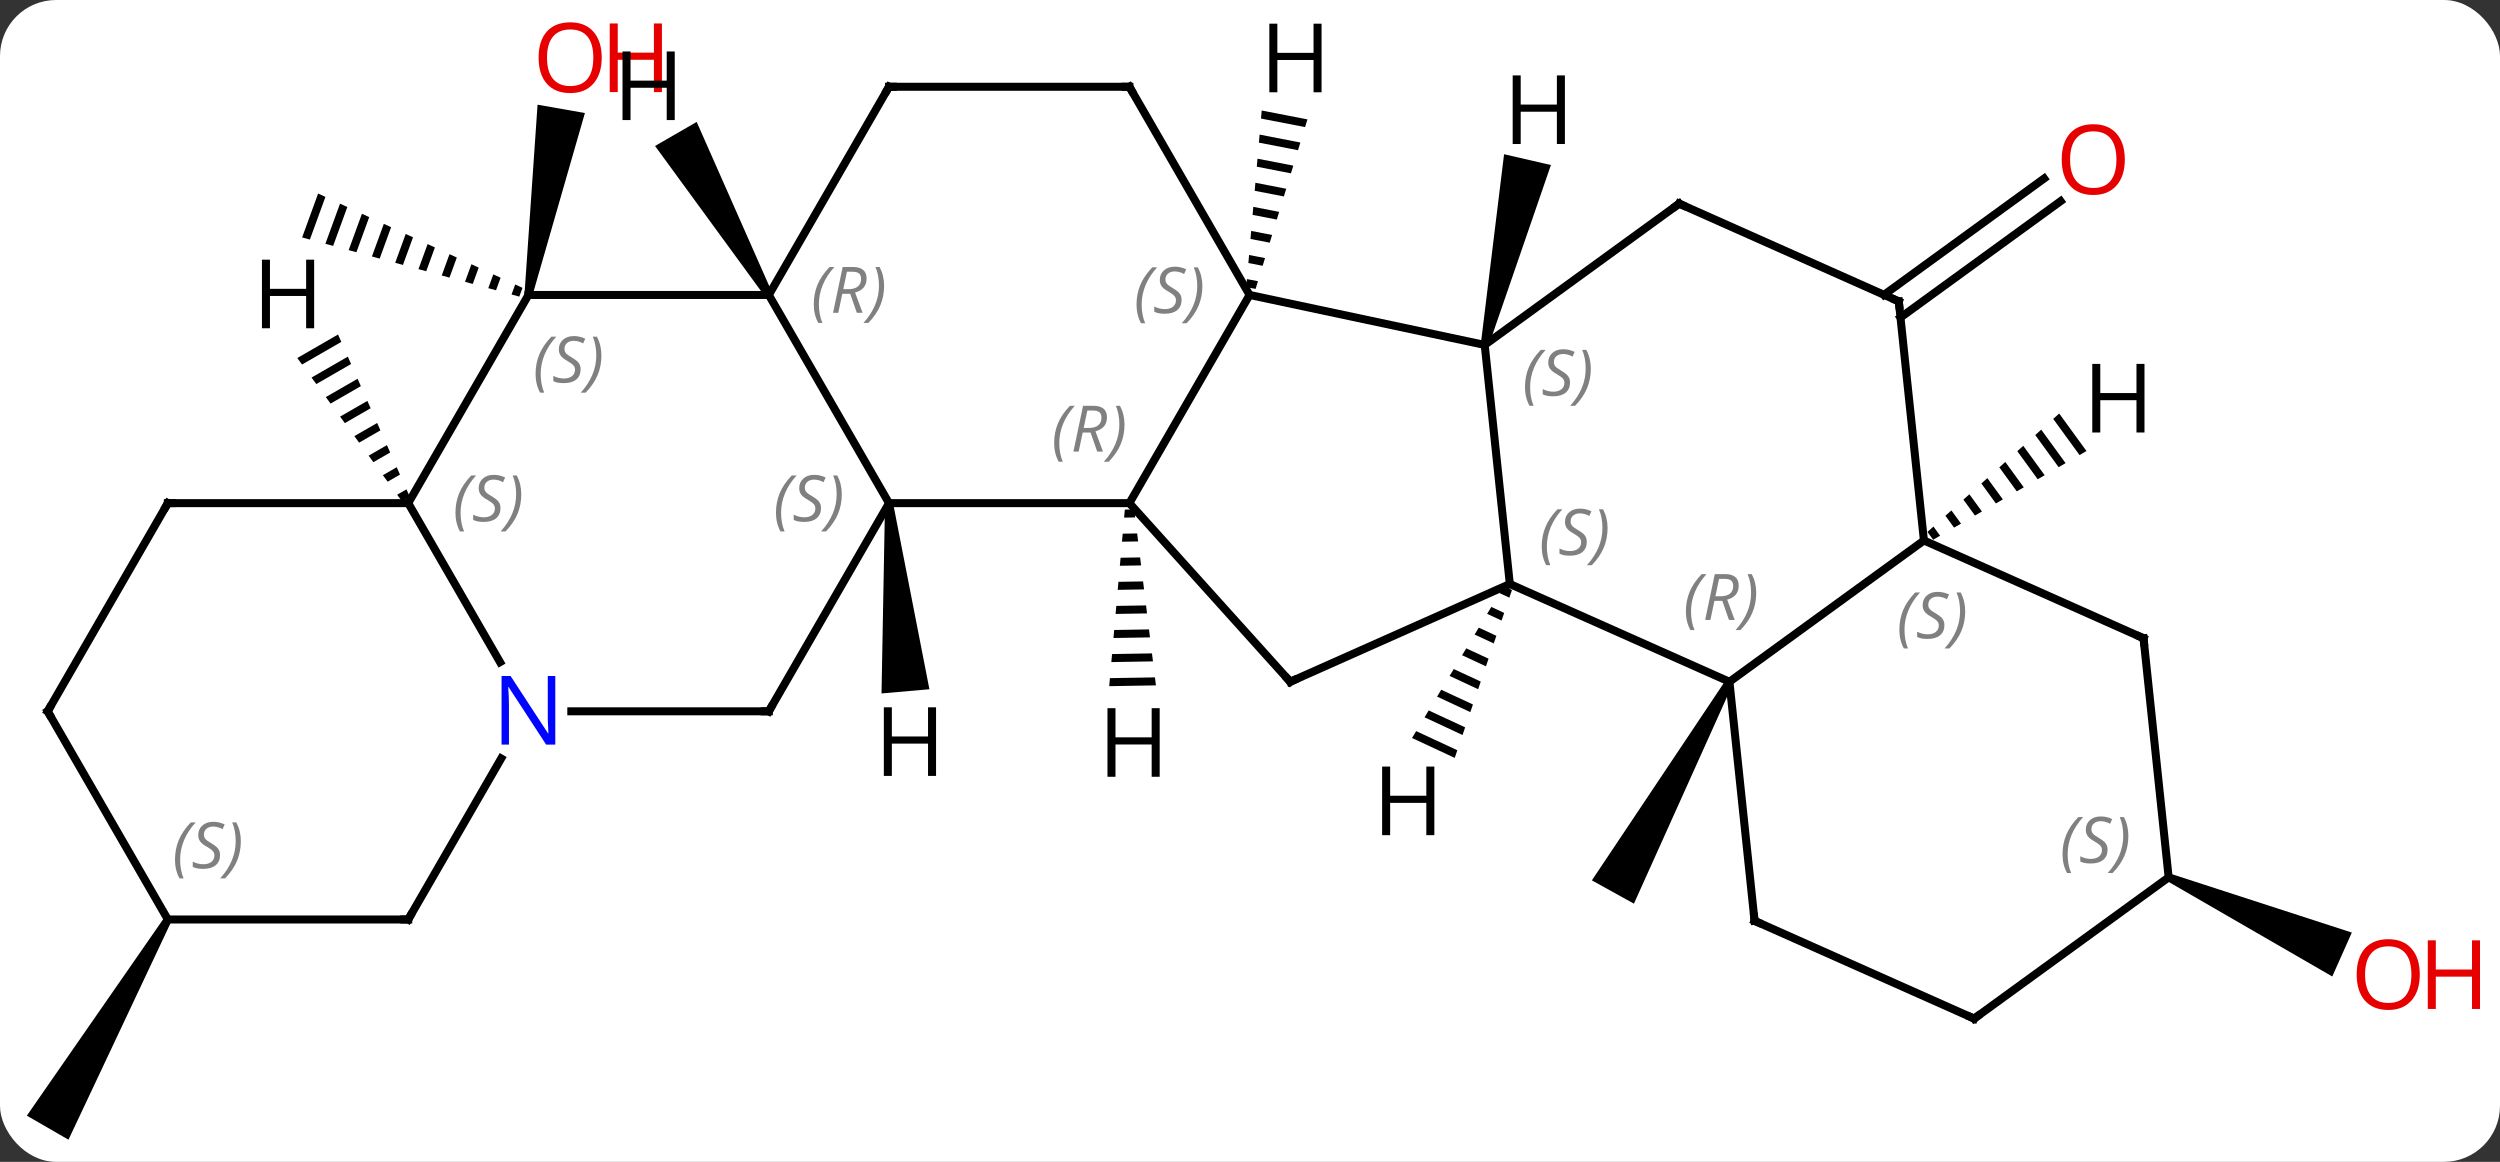 <svg width="312" viewBox="0 0 312 145" style="fill-opacity:1; color-rendering:auto; color-interpolation:auto; text-rendering:auto; stroke:black; stroke-linecap:square; stroke-miterlimit:10; shape-rendering:auto; stroke-opacity:1; fill:black; stroke-dasharray:none; font-weight:normal; stroke-width:1; font-family:'Open Sans'; font-style:normal; stroke-linejoin:miter; font-size:12; stroke-dashoffset:0; image-rendering:auto;" height="145" class="cas-substance-image" xmlns:xlink="http://www.w3.org/1999/xlink" xmlns="http://www.w3.org/2000/svg"><rect x="0" y="0" width="312" height="145" fill="#333333" stroke="none"/><svg class="cas-substance-single-component"><rect y="0" x="0" width="312" stroke="none" ry="7" rx="7" height="145" fill="white" class="cas-substance-group"/><svg y="0" x="0" width="312" viewBox="0 0 312 145" style="fill:black;" height="145" class="cas-substance-single-component-image"><svg><g><g transform="translate(152,74)" style="text-rendering:geometricPrecision; color-rendering:optimizeQuality; color-interpolation:linearRGB; stroke-linecap:butt; image-rendering:optimizeQuality;"><path style="stroke:none;" d="M63.397 10.843 L64.271 11.327 L51.914 38.777 L46.666 35.869 Z"/><line y2="-37.206" y1="-51.725" x2="83.123" x1="103.106" style="fill:none;"/><line y2="-34.374" y1="-48.894" x2="85.18" x1="105.163" style="fill:none;"/><path style="stroke:none;" d="M118.444 35.947 L118.85 35.033 L141.508 42.384 L139.067 47.865 Z"/><path style="stroke:none;" d="M-112.298 -49.846 L-114.296 -44.367 L-114.296 -44.367 L-113.328 -44.103 L-111.387 -49.426 L-111.387 -49.426 L-112.298 -49.846 ZM-109.565 -48.585 L-111.392 -43.576 L-110.424 -43.312 L-110.424 -43.312 L-108.654 -48.165 L-108.654 -48.165 L-109.565 -48.585 ZM-106.832 -47.324 L-108.488 -42.784 L-108.488 -42.784 L-107.52 -42.521 L-105.921 -46.904 L-106.832 -47.324 ZM-104.099 -46.063 L-105.584 -41.993 L-105.584 -41.993 L-104.616 -41.729 L-103.189 -45.643 L-103.189 -45.643 L-104.099 -46.063 ZM-101.367 -44.803 L-102.68 -41.202 L-102.68 -41.202 L-101.712 -40.938 L-101.712 -40.938 L-100.456 -44.382 L-100.456 -44.382 L-101.367 -44.803 ZM-98.634 -43.542 L-99.776 -40.411 L-99.776 -40.411 L-98.808 -40.147 L-98.808 -40.147 L-97.723 -43.121 L-98.634 -43.542 ZM-95.901 -42.281 L-96.872 -39.62 L-95.904 -39.356 L-95.904 -39.356 L-94.99 -41.861 L-95.901 -42.281 ZM-93.168 -41.02 L-93.968 -38.828 L-93 -38.565 L-93 -38.565 L-92.257 -40.6 L-93.168 -41.02 ZM-90.436 -39.759 L-91.064 -38.037 L-90.096 -37.773 L-90.096 -37.773 L-89.525 -39.339 L-90.436 -39.759 ZM-87.703 -38.498 L-88.16 -37.246 L-88.16 -37.246 L-87.192 -36.982 L-87.192 -36.982 L-86.792 -38.078 L-87.703 -38.498 Z"/><path style="stroke:none;" d="M-85.56 -37.101 L-86.544 -37.275 L-84.913 -60.935 L-79.004 -59.893 Z"/><path style="stroke:none;" d="M-131.485 40.502 L-130.619 41.002 L-143.454 68.235 L-148.65 65.235 Z"/><line y2="-30.951" y1="-1.116" x2="33.291" x1="36.426" style="fill:none;"/><line y2="11.085" y1="-1.116" x2="63.834" x1="36.426" style="fill:none;"/><line y2="11.085" y1="-1.116" x2="9.021" x1="36.426" style="fill:none;"/><line y2="-37.188" y1="-30.951" x2="3.948" x1="33.291" style="fill:none;"/><line y2="-48.585" y1="-30.951" x2="57.561" x1="33.291" style="fill:none;"/><line y2="-6.549" y1="11.085" x2="88.104" x1="63.834" style="fill:none;"/><line y2="40.92" y1="11.085" x2="66.969" x1="63.834" style="fill:none;"/><line y2="-11.208" y1="11.085" x2="-11.052" x1="9.021" style="fill:none;"/><line y2="-11.208" y1="-37.188" x2="-11.052" x1="3.948" style="fill:none;"/><line y2="-63.171" y1="-37.188" x2="-11.052" x1="3.948" style="fill:none;"/><line y2="-36.384" y1="-48.585" x2="84.969" x1="57.561" style="fill:none;"/><line y2="-36.384" y1="-6.549" x2="84.969" x1="88.104" style="fill:none;"/><line y2="5.655" y1="-6.549" x2="115.512" x1="88.104" style="fill:none;"/><line y2="53.124" y1="40.92" x2="94.377" x1="66.969" style="fill:none;"/><line y2="-11.208" y1="-11.208" x2="-41.052" x1="-11.052" style="fill:none;"/><line y2="-63.171" y1="-63.171" x2="-41.052" x1="-11.052" style="fill:none;"/><line y2="35.49" y1="5.655" x2="118.647" x1="115.512" style="fill:none;"/><line y2="35.49" y1="53.124" x2="118.647" x1="94.377" style="fill:none;"/><line y2="-37.188" y1="-11.208" x2="-56.052" x1="-41.052" style="fill:none;"/><line y2="14.772" y1="-11.208" x2="-56.052" x1="-41.052" style="fill:none;"/><line y2="-37.188" y1="-63.171" x2="-56.052" x1="-41.052" style="fill:none;"/><line y2="-37.188" y1="-37.188" x2="-86.052" x1="-56.052" style="fill:none;"/><line y2="14.772" y1="14.772" x2="-80.7" x1="-56.052" style="fill:none;"/><line y2="-11.208" y1="-37.188" x2="-101.052" x1="-86.052" style="fill:none;"/><line y2="-11.208" y1="8.634" x2="-101.052" x1="-89.596" style="fill:none;"/><line y2="40.752" y1="20.66" x2="-101.052" x1="-89.452" style="fill:none;"/><line y2="-11.208" y1="-11.208" x2="-131.052" x1="-101.052" style="fill:none;"/><line y2="40.752" y1="40.752" x2="-131.052" x1="-101.052" style="fill:none;"/><line y2="14.772" y1="-11.208" x2="-146.052" x1="-131.052" style="fill:none;"/><line y2="14.772" y1="40.752" x2="-146.052" x1="-131.052" style="fill:none;"/><path style="stroke:none;" d="M35.676 -0.837 L35.156 0.024 L36.37 0.589 L36.694 -0.363 L35.676 -0.837 ZM34.114 1.746 L33.593 2.607 L35.395 3.446 L35.72 2.493 L34.114 1.746 ZM32.552 4.329 L32.031 5.19 L32.031 5.19 L34.421 6.302 L34.746 5.35 L32.552 4.329 ZM30.99 6.912 L30.469 7.773 L33.447 9.159 L33.772 8.207 L30.99 6.912 ZM29.428 9.495 L28.907 10.356 L28.907 10.356 L32.473 12.015 L32.473 12.015 L32.797 11.063 L29.428 9.495 ZM27.865 12.078 L27.345 12.938 L31.498 14.872 L31.498 14.872 L31.823 13.92 L27.865 12.078 ZM26.303 14.661 L25.782 15.521 L25.782 15.521 L30.524 17.729 L30.524 17.729 L30.849 16.776 L30.849 16.776 L26.303 14.661 ZM24.741 17.243 L24.22 18.104 L29.55 20.585 L29.55 20.585 L29.875 19.633 L24.741 17.243 Z"/><path style="stroke:none;" d="M33.778 -30.838 L32.804 -31.064 L35.708 -54.753 L41.554 -53.403 Z"/><path style="stroke:none;" d="M5.46 -60.207 L5.373 -59.205 L5.373 -59.205 L10.874 -58.137 L10.874 -58.137 L11.168 -59.099 L5.46 -60.207 ZM5.198 -57.202 L5.11 -56.2 L5.11 -56.2 L9.992 -55.252 L9.992 -55.252 L10.286 -56.214 L10.286 -56.214 L5.198 -57.202 ZM4.935 -54.196 L4.848 -53.195 L4.848 -53.195 L9.11 -52.367 L9.11 -52.367 L9.404 -53.329 L9.404 -53.329 L4.935 -54.196 ZM4.673 -51.191 L4.585 -50.19 L4.585 -50.19 L8.227 -49.482 L8.227 -49.482 L8.521 -50.444 L8.521 -50.444 L4.673 -51.191 ZM4.41 -48.186 L4.322 -47.184 L4.322 -47.184 L7.345 -46.597 L7.345 -46.597 L7.639 -47.559 L7.639 -47.559 L4.41 -48.186 ZM4.147 -45.181 L4.06 -44.179 L4.06 -44.179 L6.463 -43.713 L6.463 -43.713 L6.757 -44.674 L6.757 -44.674 L4.147 -45.181 ZM3.885 -42.176 L3.797 -41.174 L3.797 -41.174 L5.581 -40.828 L5.581 -40.828 L5.875 -41.789 L5.875 -41.789 L3.885 -42.176 ZM3.622 -39.171 L3.535 -38.169 L3.535 -38.169 L4.699 -37.943 L4.699 -37.943 L4.993 -38.904 L4.993 -38.904 L3.622 -39.171 Z"/><path style="stroke:none;" d="M104.988 -22.394 L104.241 -21.722 L107.525 -17.207 L108.395 -17.71 L108.395 -17.71 L104.988 -22.394 ZM102.746 -20.378 L101.999 -19.707 L104.915 -15.697 L105.785 -16.2 L105.785 -16.2 L102.746 -20.378 ZM100.504 -18.363 L99.757 -17.692 L102.305 -14.188 L103.175 -14.691 L100.504 -18.363 ZM98.262 -16.348 L97.515 -15.676 L99.695 -12.678 L100.566 -13.181 L98.262 -16.348 ZM96.02 -14.333 L95.273 -13.661 L97.085 -11.169 L97.956 -11.672 L96.02 -14.333 ZM93.778 -12.318 L93.031 -11.646 L94.476 -9.659 L95.346 -10.163 L93.778 -12.318 ZM91.536 -10.302 L90.788 -9.631 L90.788 -9.631 L91.866 -8.15 L92.736 -8.653 L91.536 -10.302 ZM89.294 -8.287 L88.546 -7.615 L89.256 -6.641 L90.126 -7.144 L90.126 -7.144 L89.294 -8.287 Z"/><path style="stroke:none;" d="M-10.454 -10.422 L-11.622 -10.402 L-11.622 -10.402 L-11.711 -9.401 L-11.711 -9.401 L-10.331 -9.424 L-10.331 -9.424 L-10.454 -10.422 ZM-10.084 -7.428 L-11.888 -7.397 L-11.888 -7.397 L-11.977 -6.396 L-11.977 -6.396 L-9.96 -6.43 L-9.96 -6.43 L-10.084 -7.428 ZM-9.714 -4.434 L-12.154 -4.393 L-12.154 -4.393 L-12.242 -3.391 L-12.242 -3.391 L-9.59 -3.436 L-9.59 -3.436 L-9.714 -4.434 ZM-9.344 -1.44 L-12.419 -1.388 L-12.419 -1.388 L-12.508 -0.386 L-9.22 -0.442 L-9.22 -0.442 L-9.344 -1.44 ZM-8.973 1.555 L-12.685 1.617 L-12.774 2.619 L-12.774 2.619 L-8.85 2.553 L-8.85 2.553 L-8.973 1.555 ZM-8.603 4.549 L-12.951 4.622 L-12.951 4.622 L-13.039 5.624 L-13.039 5.624 L-8.48 5.547 L-8.48 5.547 L-8.603 4.549 ZM-8.233 7.543 L-13.216 7.627 L-13.216 7.627 L-13.305 8.629 L-13.305 8.629 L-8.11 8.541 L-8.11 8.541 L-8.233 7.543 ZM-7.863 10.537 L-13.482 10.632 L-13.482 10.632 L-13.57 11.634 L-13.57 11.634 L-7.74 11.535 L-7.74 11.535 L-7.863 10.537 Z"/><path style="stroke:none;" d="M-41.55 -11.165 L-40.554 -11.252 L-36.01 12.018 L-41.987 12.541 Z"/><path style="stroke:none;" d="M-55.619 -37.438 L-56.485 -36.938 L-70.251 -55.783 L-65.055 -58.783 Z"/><path style="stroke:none;" d="M-109.812 -32.253 L-114.899 -29.319 L-114.306 -28.507 L-109.406 -31.332 L-109.812 -32.253 ZM-108.592 -29.492 L-113.119 -26.882 L-112.525 -26.069 L-112.525 -26.069 L-108.185 -28.572 L-108.592 -29.492 ZM-107.372 -26.732 L-111.338 -24.445 L-110.745 -23.632 L-110.745 -23.632 L-106.965 -25.812 L-106.965 -25.812 L-107.372 -26.732 ZM-106.151 -23.971 L-109.557 -22.007 L-108.964 -21.195 L-105.745 -23.051 L-106.151 -23.971 ZM-104.931 -21.211 L-107.777 -19.57 L-107.777 -19.57 L-107.183 -18.758 L-104.524 -20.291 L-104.931 -21.211 ZM-103.71 -18.451 L-105.996 -17.133 L-105.403 -16.32 L-105.403 -16.32 L-103.304 -17.531 L-103.304 -17.531 L-103.71 -18.451 ZM-102.49 -15.69 L-104.216 -14.695 L-103.622 -13.883 L-102.083 -14.77 L-102.49 -15.69 ZM-101.27 -12.93 L-102.435 -12.258 L-101.841 -11.446 L-100.863 -12.01 L-101.27 -12.93 Z"/></g><g transform="translate(152,74)" style="fill:rgb(230,0,0); text-rendering:geometricPrecision; color-rendering:optimizeQuality; image-rendering:optimizeQuality; font-family:'Open Sans'; stroke:rgb(230,0,0); color-interpolation:linearRGB;"><path style="stroke:none;" d="M113.177 -54.088 Q113.177 -52.026 112.137 -50.846 Q111.098 -49.666 109.255 -49.666 Q107.364 -49.666 106.333 -50.831 Q105.302 -51.995 105.302 -54.104 Q105.302 -56.198 106.333 -57.346 Q107.364 -58.495 109.255 -58.495 Q111.114 -58.495 112.145 -57.323 Q113.177 -56.151 113.177 -54.088 ZM106.348 -54.088 Q106.348 -52.354 107.091 -51.448 Q107.833 -50.541 109.255 -50.541 Q110.677 -50.541 111.403 -51.44 Q112.13 -52.338 112.13 -54.088 Q112.13 -55.823 111.403 -56.713 Q110.677 -57.604 109.255 -57.604 Q107.833 -57.604 107.091 -56.706 Q106.348 -55.807 106.348 -54.088 Z"/><path style="stroke:none;" d="M149.989 47.621 Q149.989 49.683 148.95 50.863 Q147.911 52.043 146.068 52.043 Q144.177 52.043 143.146 50.879 Q142.114 49.714 142.114 47.605 Q142.114 45.511 143.146 44.363 Q144.177 43.214 146.068 43.214 Q147.927 43.214 148.958 44.386 Q149.989 45.558 149.989 47.621 ZM143.161 47.621 Q143.161 49.355 143.904 50.261 Q144.646 51.168 146.068 51.168 Q147.489 51.168 148.216 50.269 Q148.943 49.371 148.943 47.621 Q148.943 45.886 148.216 44.996 Q147.489 44.105 146.068 44.105 Q144.646 44.105 143.904 45.004 Q143.161 45.902 143.161 47.621 Z"/><path style="stroke:none;" d="M157.505 51.918 L156.505 51.918 L156.505 47.886 L151.989 47.886 L151.989 51.918 L150.989 51.918 L150.989 43.355 L151.989 43.355 L151.989 46.996 L156.505 46.996 L156.505 43.355 L157.505 43.355 L157.505 51.918 Z"/><path style="stroke:none;" d="M-76.906 -66.805 Q-76.906 -64.743 -77.946 -63.563 Q-78.985 -62.383 -80.828 -62.383 Q-82.719 -62.383 -83.75 -63.547 Q-84.781 -64.712 -84.781 -66.821 Q-84.781 -68.915 -83.75 -70.063 Q-82.719 -71.212 -80.828 -71.212 Q-78.969 -71.212 -77.938 -70.04 Q-76.906 -68.868 -76.906 -66.805 ZM-83.735 -66.805 Q-83.735 -65.071 -82.992 -64.165 Q-82.25 -63.258 -80.828 -63.258 Q-79.406 -63.258 -78.68 -64.157 Q-77.953 -65.055 -77.953 -66.805 Q-77.953 -68.54 -78.68 -69.43 Q-79.406 -70.321 -80.828 -70.321 Q-82.25 -70.321 -82.992 -69.422 Q-83.735 -68.524 -83.735 -66.805 Z"/><path style="stroke:none;" d="M-69.391 -62.508 L-70.391 -62.508 L-70.391 -66.54 L-74.906 -66.54 L-74.906 -62.508 L-75.906 -62.508 L-75.906 -71.071 L-74.906 -71.071 L-74.906 -67.43 L-70.391 -67.43 L-70.391 -71.071 L-69.391 -71.071 L-69.391 -62.508 Z"/></g><g transform="translate(152,74)" style="font-size:8.4px; fill:gray; text-rendering:geometricPrecision; image-rendering:optimizeQuality; color-rendering:optimizeQuality; font-family:'Open Sans'; font-style:italic; stroke:gray; color-interpolation:linearRGB;"><path style="stroke:none;" d="M40.408 -5.791 Q40.408 -7.119 40.876 -8.244 Q41.345 -9.369 42.376 -10.447 L42.986 -10.447 Q42.017 -9.385 41.533 -8.213 Q41.048 -7.041 41.048 -5.806 Q41.048 -4.478 41.486 -3.463 L40.97 -3.463 Q40.408 -4.494 40.408 -5.791 ZM46.03 -6.385 Q46.03 -5.556 45.483 -5.103 Q44.936 -4.65 43.936 -4.65 Q43.53 -4.65 43.218 -4.705 Q42.905 -4.76 42.624 -4.9 L42.624 -5.556 Q43.249 -5.228 43.952 -5.228 Q44.577 -5.228 44.952 -5.525 Q45.327 -5.822 45.327 -6.338 Q45.327 -6.65 45.124 -6.877 Q44.921 -7.103 44.358 -7.431 Q43.764 -7.76 43.538 -8.088 Q43.311 -8.416 43.311 -8.869 Q43.311 -9.603 43.827 -10.064 Q44.343 -10.525 45.186 -10.525 Q45.561 -10.525 45.897 -10.447 Q46.233 -10.369 46.608 -10.197 L46.343 -9.603 Q46.093 -9.76 45.772 -9.845 Q45.452 -9.931 45.186 -9.931 Q44.655 -9.931 44.335 -9.658 Q44.014 -9.385 44.014 -8.916 Q44.014 -8.713 44.085 -8.564 Q44.155 -8.416 44.296 -8.283 Q44.436 -8.15 44.858 -7.9 Q45.421 -7.556 45.624 -7.361 Q45.827 -7.166 45.929 -6.931 Q46.03 -6.697 46.03 -6.385 ZM48.625 -8.103 Q48.625 -6.775 48.148 -5.642 Q47.672 -4.51 46.656 -3.463 L46.047 -3.463 Q47.984 -5.619 47.984 -8.103 Q47.984 -9.431 47.547 -10.447 L48.062 -10.447 Q48.625 -9.385 48.625 -8.103 Z"/><path style="stroke:none;" d="M38.318 -25.68 Q38.318 -27.009 38.787 -28.134 Q39.255 -29.259 40.287 -30.337 L40.896 -30.337 Q39.927 -29.274 39.443 -28.102 Q38.959 -26.93 38.959 -25.696 Q38.959 -24.368 39.396 -23.352 L38.88 -23.352 Q38.318 -24.384 38.318 -25.68 ZM43.941 -26.274 Q43.941 -25.446 43.394 -24.993 Q42.847 -24.54 41.847 -24.54 Q41.441 -24.54 41.128 -24.595 Q40.816 -24.649 40.534 -24.79 L40.534 -25.446 Q41.159 -25.118 41.862 -25.118 Q42.487 -25.118 42.862 -25.415 Q43.237 -25.712 43.237 -26.227 Q43.237 -26.54 43.034 -26.766 Q42.831 -26.993 42.269 -27.321 Q41.675 -27.649 41.448 -27.977 Q41.222 -28.305 41.222 -28.759 Q41.222 -29.493 41.737 -29.954 Q42.253 -30.415 43.097 -30.415 Q43.472 -30.415 43.808 -30.337 Q44.144 -30.259 44.519 -30.087 L44.253 -29.493 Q44.003 -29.649 43.683 -29.735 Q43.362 -29.821 43.097 -29.821 Q42.566 -29.821 42.245 -29.548 Q41.925 -29.274 41.925 -28.805 Q41.925 -28.602 41.995 -28.454 Q42.066 -28.305 42.206 -28.173 Q42.347 -28.04 42.769 -27.79 Q43.331 -27.446 43.534 -27.251 Q43.737 -27.055 43.839 -26.821 Q43.941 -26.587 43.941 -26.274 ZM46.535 -27.993 Q46.535 -26.665 46.058 -25.532 Q45.582 -24.399 44.566 -23.352 L43.957 -23.352 Q45.894 -25.509 45.894 -27.993 Q45.894 -29.321 45.457 -30.337 L45.972 -30.337 Q46.535 -29.274 46.535 -27.993 Z"/><path style="stroke:none;" d="M58.4 2.304 Q58.4 0.976 58.868 -0.149 Q59.337 -1.274 60.368 -2.352 L60.978 -2.352 Q60.009 -1.29 59.525 -0.118 Q59.04 1.054 59.04 2.288 Q59.04 3.616 59.478 4.632 L58.962 4.632 Q58.4 3.601 58.4 2.304 ZM61.96 0.991 L61.46 3.366 L60.803 3.366 L62.007 -2.352 L63.257 -2.352 Q64.991 -2.352 64.991 -0.915 Q64.991 0.445 63.553 0.835 L64.491 3.366 L63.772 3.366 L62.944 0.991 L61.96 0.991 ZM62.538 -1.759 Q62.147 0.163 62.085 0.413 L62.741 0.413 Q63.491 0.413 63.897 0.085 Q64.303 -0.243 64.303 -0.868 Q64.303 -1.337 64.046 -1.548 Q63.788 -1.759 63.194 -1.759 L62.538 -1.759 ZM67.177 -0.009 Q67.177 1.319 66.7 2.452 Q66.224 3.585 65.208 4.632 L64.599 4.632 Q66.536 2.476 66.536 -0.009 Q66.536 -1.337 66.099 -2.352 L66.615 -2.352 Q67.177 -1.29 67.177 -0.009 Z"/></g><g transform="translate(152,74)" style="stroke-linecap:butt; font-size:8.4px; text-rendering:geometricPrecision; image-rendering:optimizeQuality; color-rendering:optimizeQuality; font-family:'Open Sans'; font-style:italic; color-interpolation:linearRGB; stroke-miterlimit:5;"><path style="fill:none;" d="M9.478 10.882 L9.021 11.085 L8.686 10.713"/><path style="fill:gray; stroke:none;" d="M-10.161 -35.985 Q-10.161 -37.313 -9.692 -38.438 Q-9.223 -39.563 -8.192 -40.641 L-7.582 -40.641 Q-8.551 -39.579 -9.036 -38.407 Q-9.52 -37.235 -9.52 -36.001 Q-9.52 -34.673 -9.082 -33.657 L-9.598 -33.657 Q-10.161 -34.688 -10.161 -35.985 ZM-4.538 -36.579 Q-4.538 -35.751 -5.085 -35.298 Q-5.632 -34.844 -6.632 -34.844 Q-7.038 -34.844 -7.351 -34.899 Q-7.663 -34.954 -7.944 -35.094 L-7.944 -35.751 Q-7.319 -35.423 -6.616 -35.423 Q-5.991 -35.423 -5.616 -35.719 Q-5.241 -36.016 -5.241 -36.532 Q-5.241 -36.844 -5.444 -37.071 Q-5.647 -37.298 -6.21 -37.626 Q-6.804 -37.954 -7.03 -38.282 Q-7.257 -38.61 -7.257 -39.063 Q-7.257 -39.798 -6.741 -40.259 Q-6.226 -40.719 -5.382 -40.719 Q-5.007 -40.719 -4.671 -40.641 Q-4.335 -40.563 -3.96 -40.391 L-4.226 -39.798 Q-4.476 -39.954 -4.796 -40.04 Q-5.116 -40.126 -5.382 -40.126 Q-5.913 -40.126 -6.233 -39.852 Q-6.554 -39.579 -6.554 -39.11 Q-6.554 -38.907 -6.483 -38.759 Q-6.413 -38.61 -6.272 -38.477 Q-6.132 -38.344 -5.71 -38.094 Q-5.147 -37.751 -4.944 -37.555 Q-4.741 -37.36 -4.639 -37.126 Q-4.538 -36.891 -4.538 -36.579 ZM-1.944 -38.298 Q-1.944 -36.969 -2.42 -35.837 Q-2.897 -34.704 -3.912 -33.657 L-4.522 -33.657 Q-2.584 -35.813 -2.584 -38.298 Q-2.584 -39.626 -3.022 -40.641 L-2.506 -40.641 Q-1.944 -39.579 -1.944 -38.298 Z"/><path style="fill:none;" d="M57.157 -48.291 L57.561 -48.585 L58.018 -48.382"/><path style="fill:gray; stroke:none;" d="M85.041 4.599 Q85.041 3.271 85.509 2.146 Q85.978 1.021 87.009 -0.057 L87.619 -0.057 Q86.65 1.006 86.166 2.178 Q85.681 3.349 85.681 4.584 Q85.681 5.912 86.119 6.928 L85.603 6.928 Q85.041 5.896 85.041 4.599 ZM90.663 4.006 Q90.663 4.834 90.116 5.287 Q89.57 5.74 88.57 5.74 Q88.163 5.74 87.851 5.685 Q87.538 5.631 87.257 5.49 L87.257 4.834 Q87.882 5.162 88.585 5.162 Q89.21 5.162 89.585 4.865 Q89.96 4.568 89.96 4.053 Q89.96 3.74 89.757 3.513 Q89.554 3.287 88.991 2.959 Q88.398 2.631 88.171 2.303 Q87.945 1.974 87.945 1.521 Q87.945 0.787 88.46 0.326 Q88.976 -0.135 89.82 -0.135 Q90.195 -0.135 90.53 -0.057 Q90.866 0.021 91.241 0.193 L90.976 0.787 Q90.726 0.631 90.405 0.545 Q90.085 0.459 89.82 0.459 Q89.288 0.459 88.968 0.732 Q88.648 1.006 88.648 1.474 Q88.648 1.677 88.718 1.826 Q88.788 1.974 88.929 2.107 Q89.07 2.24 89.491 2.49 Q90.054 2.834 90.257 3.029 Q90.46 3.224 90.562 3.459 Q90.663 3.693 90.663 4.006 ZM93.258 2.287 Q93.258 3.615 92.781 4.748 Q92.305 5.881 91.289 6.928 L90.68 6.928 Q92.617 4.771 92.617 2.287 Q92.617 0.959 92.18 -0.057 L92.695 -0.057 Q93.258 1.006 93.258 2.287 Z"/><path style="fill:none;" d="M66.917 40.423 L66.969 40.92 L67.426 41.123"/><path style="fill:gray; stroke:none;" d="M-20.441 -18.704 Q-20.441 -20.032 -19.972 -21.157 Q-19.503 -22.282 -18.472 -23.36 L-17.863 -23.36 Q-18.831 -22.298 -19.316 -21.126 Q-19.8 -19.954 -19.8 -18.72 Q-19.8 -17.392 -19.363 -16.376 L-19.878 -16.376 Q-20.441 -17.407 -20.441 -18.704 ZM-16.881 -20.017 L-17.381 -17.642 L-18.037 -17.642 L-16.834 -23.36 L-15.584 -23.36 Q-13.849 -23.36 -13.849 -21.923 Q-13.849 -20.564 -15.287 -20.173 L-14.349 -17.642 L-15.068 -17.642 L-15.896 -20.017 L-16.881 -20.017 ZM-16.302 -22.767 Q-16.693 -20.845 -16.756 -20.595 L-16.099 -20.595 Q-15.349 -20.595 -14.943 -20.923 Q-14.537 -21.251 -14.537 -21.876 Q-14.537 -22.345 -14.795 -22.556 Q-15.052 -22.767 -15.646 -22.767 L-16.302 -22.767 ZM-11.663 -21.017 Q-11.663 -19.689 -12.14 -18.556 Q-12.616 -17.423 -13.632 -16.376 L-14.241 -16.376 Q-12.304 -18.532 -12.304 -21.017 Q-12.304 -22.345 -12.741 -23.36 L-12.226 -23.36 Q-11.663 -22.298 -11.663 -21.017 Z"/><path style="fill:none;" d="M-10.802 -62.738 L-11.052 -63.171 L-11.552 -63.171"/><path style="fill:none;" d="M84.512 -36.587 L84.969 -36.384 L85.021 -35.887"/><path style="fill:none;" d="M115.055 5.452 L115.512 5.655 L115.564 6.152"/><path style="fill:none;" d="M93.92 52.921 L94.377 53.124 L94.781 52.83"/><path style="fill:gray; stroke:none;" d="M-55.16 -10.005 Q-55.16 -11.333 -54.692 -12.458 Q-54.223 -13.583 -53.192 -14.661 L-52.582 -14.661 Q-53.551 -13.599 -54.035 -12.427 Q-54.52 -11.255 -54.52 -10.021 Q-54.52 -8.692 -54.082 -7.677 L-54.598 -7.677 Q-55.16 -8.708 -55.16 -10.005 ZM-49.538 -10.599 Q-49.538 -9.771 -50.085 -9.317 Q-50.632 -8.864 -51.632 -8.864 Q-52.038 -8.864 -52.35 -8.919 Q-52.663 -8.974 -52.944 -9.114 L-52.944 -9.771 Q-52.319 -9.442 -51.616 -9.442 Q-50.991 -9.442 -50.616 -9.739 Q-50.241 -10.036 -50.241 -10.552 Q-50.241 -10.864 -50.444 -11.091 Q-50.647 -11.317 -51.21 -11.646 Q-51.804 -11.974 -52.03 -12.302 Q-52.257 -12.63 -52.257 -13.083 Q-52.257 -13.817 -51.741 -14.278 Q-51.225 -14.739 -50.382 -14.739 Q-50.007 -14.739 -49.671 -14.661 Q-49.335 -14.583 -48.96 -14.411 L-49.225 -13.817 Q-49.475 -13.974 -49.796 -14.06 Q-50.116 -14.146 -50.382 -14.146 Q-50.913 -14.146 -51.233 -13.872 Q-51.554 -13.599 -51.554 -13.13 Q-51.554 -12.927 -51.483 -12.778 Q-51.413 -12.63 -51.272 -12.497 Q-51.132 -12.364 -50.71 -12.114 Q-50.147 -11.771 -49.944 -11.575 Q-49.741 -11.38 -49.639 -11.146 Q-49.538 -10.911 -49.538 -10.599 ZM-46.944 -12.317 Q-46.944 -10.989 -47.42 -9.856 Q-47.897 -8.724 -48.912 -7.677 L-49.522 -7.677 Q-47.584 -9.833 -47.584 -12.317 Q-47.584 -13.646 -48.022 -14.661 L-47.506 -14.661 Q-46.944 -13.599 -46.944 -12.317 Z"/><path style="fill:none;" d="M-40.552 -63.171 L-41.052 -63.171 L-41.302 -62.738"/><path style="fill:gray; stroke:none;" d="M105.403 32.626 Q105.403 31.297 105.872 30.172 Q106.341 29.047 107.372 27.969 L107.981 27.969 Q107.013 29.032 106.528 30.204 Q106.044 31.375 106.044 32.61 Q106.044 33.938 106.481 34.954 L105.966 34.954 Q105.403 33.922 105.403 32.626 ZM111.026 32.032 Q111.026 32.86 110.479 33.313 Q109.932 33.766 108.932 33.766 Q108.526 33.766 108.213 33.711 Q107.901 33.657 107.62 33.516 L107.62 32.86 Q108.245 33.188 108.948 33.188 Q109.573 33.188 109.948 32.891 Q110.323 32.594 110.323 32.079 Q110.323 31.766 110.12 31.54 Q109.916 31.313 109.354 30.985 Q108.76 30.657 108.534 30.329 Q108.307 30 108.307 29.547 Q108.307 28.813 108.823 28.352 Q109.338 27.891 110.182 27.891 Q110.557 27.891 110.893 27.969 Q111.229 28.047 111.604 28.219 L111.338 28.813 Q111.088 28.657 110.768 28.571 Q110.448 28.485 110.182 28.485 Q109.651 28.485 109.33 28.758 Q109.01 29.032 109.01 29.5 Q109.01 29.704 109.08 29.852 Q109.151 30 109.291 30.133 Q109.432 30.266 109.854 30.516 Q110.416 30.86 110.62 31.055 Q110.823 31.25 110.924 31.485 Q111.026 31.719 111.026 32.032 ZM113.62 30.313 Q113.62 31.641 113.144 32.774 Q112.667 33.907 111.651 34.954 L111.042 34.954 Q112.98 32.797 112.98 30.313 Q112.98 28.985 112.542 27.969 L113.058 27.969 Q113.62 29.032 113.62 30.313 Z"/><path style="fill:gray; stroke:none;" d="M-50.441 -36.024 Q-50.441 -37.352 -49.972 -38.477 Q-49.503 -39.602 -48.472 -40.68 L-47.862 -40.68 Q-48.831 -39.618 -49.316 -38.446 Q-49.8 -37.274 -49.8 -36.04 Q-49.8 -34.712 -49.362 -33.696 L-49.878 -33.696 Q-50.441 -34.727 -50.441 -36.024 ZM-46.881 -37.337 L-47.381 -34.962 L-48.037 -34.962 L-46.834 -40.68 L-45.584 -40.68 Q-43.849 -40.68 -43.849 -39.243 Q-43.849 -37.884 -45.287 -37.493 L-44.349 -34.962 L-45.068 -34.962 L-45.896 -37.337 L-46.881 -37.337 ZM-46.303 -40.087 Q-46.693 -38.165 -46.756 -37.915 L-46.099 -37.915 Q-45.349 -37.915 -44.943 -38.243 Q-44.537 -38.571 -44.537 -39.196 Q-44.537 -39.665 -44.795 -39.876 Q-45.053 -40.087 -45.646 -40.087 L-46.303 -40.087 ZM-41.663 -38.337 Q-41.663 -37.009 -42.14 -35.876 Q-42.617 -34.743 -43.632 -33.696 L-44.242 -33.696 Q-42.304 -35.852 -42.304 -38.337 Q-42.304 -39.665 -42.742 -40.68 L-42.226 -40.68 Q-41.663 -39.618 -41.663 -38.337 Z"/><path style="fill:none;" d="M-55.802 14.339 L-56.052 14.772 L-56.552 14.772"/><path style="fill:gray; stroke:none;" d="M-85.161 -27.325 Q-85.161 -28.653 -84.692 -29.778 Q-84.223 -30.903 -83.192 -31.981 L-82.582 -31.981 Q-83.551 -30.918 -84.036 -29.747 Q-84.52 -28.575 -84.52 -27.34 Q-84.52 -26.012 -84.082 -24.997 L-84.598 -24.997 Q-85.161 -26.028 -85.161 -27.325 ZM-79.538 -27.918 Q-79.538 -27.09 -80.085 -26.637 Q-80.632 -26.184 -81.632 -26.184 Q-82.038 -26.184 -82.35 -26.239 Q-82.663 -26.293 -82.944 -26.434 L-82.944 -27.09 Q-82.319 -26.762 -81.616 -26.762 Q-80.991 -26.762 -80.616 -27.059 Q-80.241 -27.356 -80.241 -27.872 Q-80.241 -28.184 -80.444 -28.41 Q-80.647 -28.637 -81.21 -28.965 Q-81.804 -29.293 -82.03 -29.622 Q-82.257 -29.95 -82.257 -30.403 Q-82.257 -31.137 -81.741 -31.598 Q-81.225 -32.059 -80.382 -32.059 Q-80.007 -32.059 -79.671 -31.981 Q-79.335 -31.903 -78.96 -31.731 L-79.225 -31.137 Q-79.475 -31.293 -79.796 -31.379 Q-80.116 -31.465 -80.382 -31.465 Q-80.913 -31.465 -81.233 -31.192 Q-81.554 -30.918 -81.554 -30.45 Q-81.554 -30.247 -81.483 -30.098 Q-81.413 -29.95 -81.272 -29.817 Q-81.132 -29.684 -80.71 -29.434 Q-80.147 -29.09 -79.944 -28.895 Q-79.741 -28.7 -79.64 -28.465 Q-79.538 -28.231 -79.538 -27.918 ZM-76.944 -29.637 Q-76.944 -28.309 -77.42 -27.176 Q-77.897 -26.043 -78.912 -24.997 L-79.522 -24.997 Q-77.584 -27.153 -77.584 -29.637 Q-77.584 -30.965 -78.022 -31.981 L-77.506 -31.981 Q-76.944 -30.918 -76.944 -29.637 Z"/></g><g transform="translate(152,74)" style="stroke-linecap:butt; fill:rgb(0,5,255); text-rendering:geometricPrecision; color-rendering:optimizeQuality; image-rendering:optimizeQuality; font-family:'Open Sans'; stroke:rgb(0,5,255); color-interpolation:linearRGB; stroke-miterlimit:5;"><path style="stroke:none;" d="M-82.7 18.928 L-83.841 18.928 L-88.529 11.741 L-88.575 11.741 Q-88.482 13.006 -88.482 14.053 L-88.482 18.928 L-89.404 18.928 L-89.404 10.366 L-88.279 10.366 L-83.607 17.522 L-83.56 17.522 Q-83.56 17.366 -83.607 16.506 Q-83.654 15.647 -83.638 15.272 L-83.638 10.366 L-82.7 10.366 L-82.7 18.928 Z"/></g><g transform="translate(152,74)" style="stroke-linecap:butt; font-size:8.4px; fill:gray; text-rendering:geometricPrecision; image-rendering:optimizeQuality; color-rendering:optimizeQuality; font-family:'Open Sans'; font-style:italic; stroke:gray; color-interpolation:linearRGB; stroke-miterlimit:5;"><path style="stroke:none;" d="M-95.16 -10.005 Q-95.16 -11.333 -94.692 -12.458 Q-94.223 -13.583 -93.192 -14.661 L-92.582 -14.661 Q-93.551 -13.599 -94.035 -12.427 Q-94.52 -11.255 -94.52 -10.021 Q-94.52 -8.692 -94.082 -7.677 L-94.598 -7.677 Q-95.16 -8.708 -95.16 -10.005 ZM-89.538 -10.599 Q-89.538 -9.771 -90.085 -9.317 Q-90.632 -8.864 -91.632 -8.864 Q-92.038 -8.864 -92.35 -8.919 Q-92.663 -8.974 -92.944 -9.114 L-92.944 -9.771 Q-92.319 -9.442 -91.616 -9.442 Q-90.991 -9.442 -90.616 -9.739 Q-90.241 -10.036 -90.241 -10.552 Q-90.241 -10.864 -90.444 -11.091 Q-90.647 -11.317 -91.21 -11.646 Q-91.804 -11.974 -92.03 -12.302 Q-92.257 -12.63 -92.257 -13.083 Q-92.257 -13.817 -91.741 -14.278 Q-91.225 -14.739 -90.382 -14.739 Q-90.007 -14.739 -89.671 -14.661 Q-89.335 -14.583 -88.96 -14.411 L-89.225 -13.817 Q-89.475 -13.974 -89.796 -14.06 Q-90.116 -14.146 -90.382 -14.146 Q-90.913 -14.146 -91.233 -13.872 Q-91.554 -13.599 -91.554 -13.13 Q-91.554 -12.927 -91.483 -12.778 Q-91.413 -12.63 -91.272 -12.497 Q-91.132 -12.364 -90.71 -12.114 Q-90.147 -11.771 -89.944 -11.575 Q-89.741 -11.38 -89.639 -11.146 Q-89.538 -10.911 -89.538 -10.599 ZM-86.944 -12.317 Q-86.944 -10.989 -87.42 -9.856 Q-87.897 -8.724 -88.912 -7.677 L-89.522 -7.677 Q-87.584 -9.833 -87.584 -12.317 Q-87.584 -13.646 -88.022 -14.661 L-87.506 -14.661 Q-86.944 -13.599 -86.944 -12.317 Z"/><path style="fill:none; stroke:black;" d="M-100.802 40.319 L-101.052 40.752 L-101.552 40.752"/><path style="fill:none; stroke:black;" d="M-130.552 -11.208 L-131.052 -11.208 L-131.302 -10.775"/><path style="stroke:none;" d="M-130.161 33.295 Q-130.161 31.967 -129.692 30.842 Q-129.223 29.717 -128.192 28.639 L-127.582 28.639 Q-128.551 29.701 -129.036 30.873 Q-129.52 32.045 -129.52 33.279 Q-129.52 34.607 -129.083 35.623 L-129.598 35.623 Q-130.161 34.592 -130.161 33.295 ZM-124.538 32.701 Q-124.538 33.529 -125.085 33.982 Q-125.632 34.435 -126.632 34.435 Q-127.038 34.435 -127.351 34.381 Q-127.663 34.326 -127.944 34.185 L-127.944 33.529 Q-127.319 33.857 -126.616 33.857 Q-125.991 33.857 -125.616 33.56 Q-125.241 33.264 -125.241 32.748 Q-125.241 32.435 -125.444 32.209 Q-125.647 31.982 -126.21 31.654 Q-126.804 31.326 -127.03 30.998 Q-127.257 30.67 -127.257 30.217 Q-127.257 29.482 -126.741 29.021 Q-126.226 28.56 -125.382 28.56 Q-125.007 28.56 -124.671 28.639 Q-124.335 28.717 -123.96 28.889 L-124.226 29.482 Q-124.476 29.326 -124.796 29.24 Q-125.116 29.154 -125.382 29.154 Q-125.913 29.154 -126.233 29.428 Q-126.554 29.701 -126.554 30.17 Q-126.554 30.373 -126.483 30.521 Q-126.413 30.67 -126.272 30.803 Q-126.132 30.935 -125.71 31.185 Q-125.147 31.529 -124.944 31.724 Q-124.741 31.92 -124.64 32.154 Q-124.538 32.389 -124.538 32.701 ZM-121.944 30.982 Q-121.944 32.31 -122.42 33.443 Q-122.897 34.576 -123.912 35.623 L-124.522 35.623 Q-122.584 33.467 -122.584 30.982 Q-122.584 29.654 -123.022 28.639 L-122.506 28.639 Q-121.944 29.701 -121.944 30.982 Z"/><path style="fill:none; stroke:black;" d="M-145.802 14.339 L-146.052 14.772 L-145.802 15.205"/></g><g transform="translate(152,74)" style="stroke-linecap:butt; text-rendering:geometricPrecision; color-rendering:optimizeQuality; image-rendering:optimizeQuality; font-family:'Open Sans'; color-interpolation:linearRGB; stroke-miterlimit:5;"><path style="stroke:none;" d="M27.006 30.229 L26.006 30.229 L26.006 26.198 L21.49 26.198 L21.49 30.229 L20.49 30.229 L20.49 21.667 L21.49 21.667 L21.49 25.307 L26.006 25.307 L26.006 21.667 L27.006 21.667 L27.006 30.229 Z"/><path style="stroke:none;" d="M43.299 -56.027 L42.299 -56.027 L42.299 -60.058 L37.783 -60.058 L37.783 -56.027 L36.783 -56.027 L36.783 -64.589 L37.783 -64.589 L37.783 -60.949 L42.299 -60.949 L42.299 -64.589 L43.299 -64.589 L43.299 -56.027 Z"/><path style="stroke:none;" d="M12.93 -62.483 L11.93 -62.483 L11.93 -66.514 L7.414 -66.514 L7.414 -62.483 L6.414 -62.483 L6.414 -71.045 L7.414 -71.045 L7.414 -67.405 L11.93 -67.405 L11.93 -71.045 L12.93 -71.045 L12.93 -62.483 Z"/><path style="stroke:none;" d="M115.632 -20.024 L114.632 -20.024 L114.632 -24.055 L110.116 -24.055 L110.116 -20.024 L109.116 -20.024 L109.116 -28.586 L110.116 -28.586 L110.116 -24.946 L114.632 -24.946 L114.632 -28.586 L115.632 -28.586 L115.632 -20.024 Z"/><path style="stroke:none;" d="M-7.272 22.942 L-8.272 22.942 L-8.272 18.911 L-12.788 18.911 L-12.788 22.942 L-13.788 22.942 L-13.788 14.38 L-12.788 14.38 L-12.788 18.02 L-8.272 18.02 L-8.272 14.38 L-7.272 14.38 L-7.272 22.942 Z"/><path style="stroke:none;" d="M-35.181 22.834 L-36.181 22.834 L-36.181 18.803 L-40.697 18.803 L-40.697 22.834 L-41.697 22.834 L-41.697 14.272 L-40.697 14.272 L-40.697 17.912 L-36.181 17.912 L-36.181 14.272 L-35.181 14.272 L-35.181 22.834 Z"/><path style="stroke:none;" d="M-67.794 -59.015 L-68.794 -59.015 L-68.794 -63.046 L-73.31 -63.046 L-73.31 -59.015 L-74.31 -59.015 L-74.31 -67.577 L-73.31 -67.577 L-73.31 -63.937 L-68.794 -63.937 L-68.794 -67.577 L-67.794 -67.577 L-67.794 -59.015 Z"/><path style="stroke:none;" d="M-112.794 -33.032 L-113.794 -33.032 L-113.794 -37.063 L-118.31 -37.063 L-118.31 -33.032 L-119.31 -33.032 L-119.31 -41.594 L-118.31 -41.594 L-118.31 -37.954 L-113.794 -37.954 L-113.794 -41.594 L-112.794 -41.594 L-112.794 -33.032 Z"/></g></g></svg></svg></svg></svg>